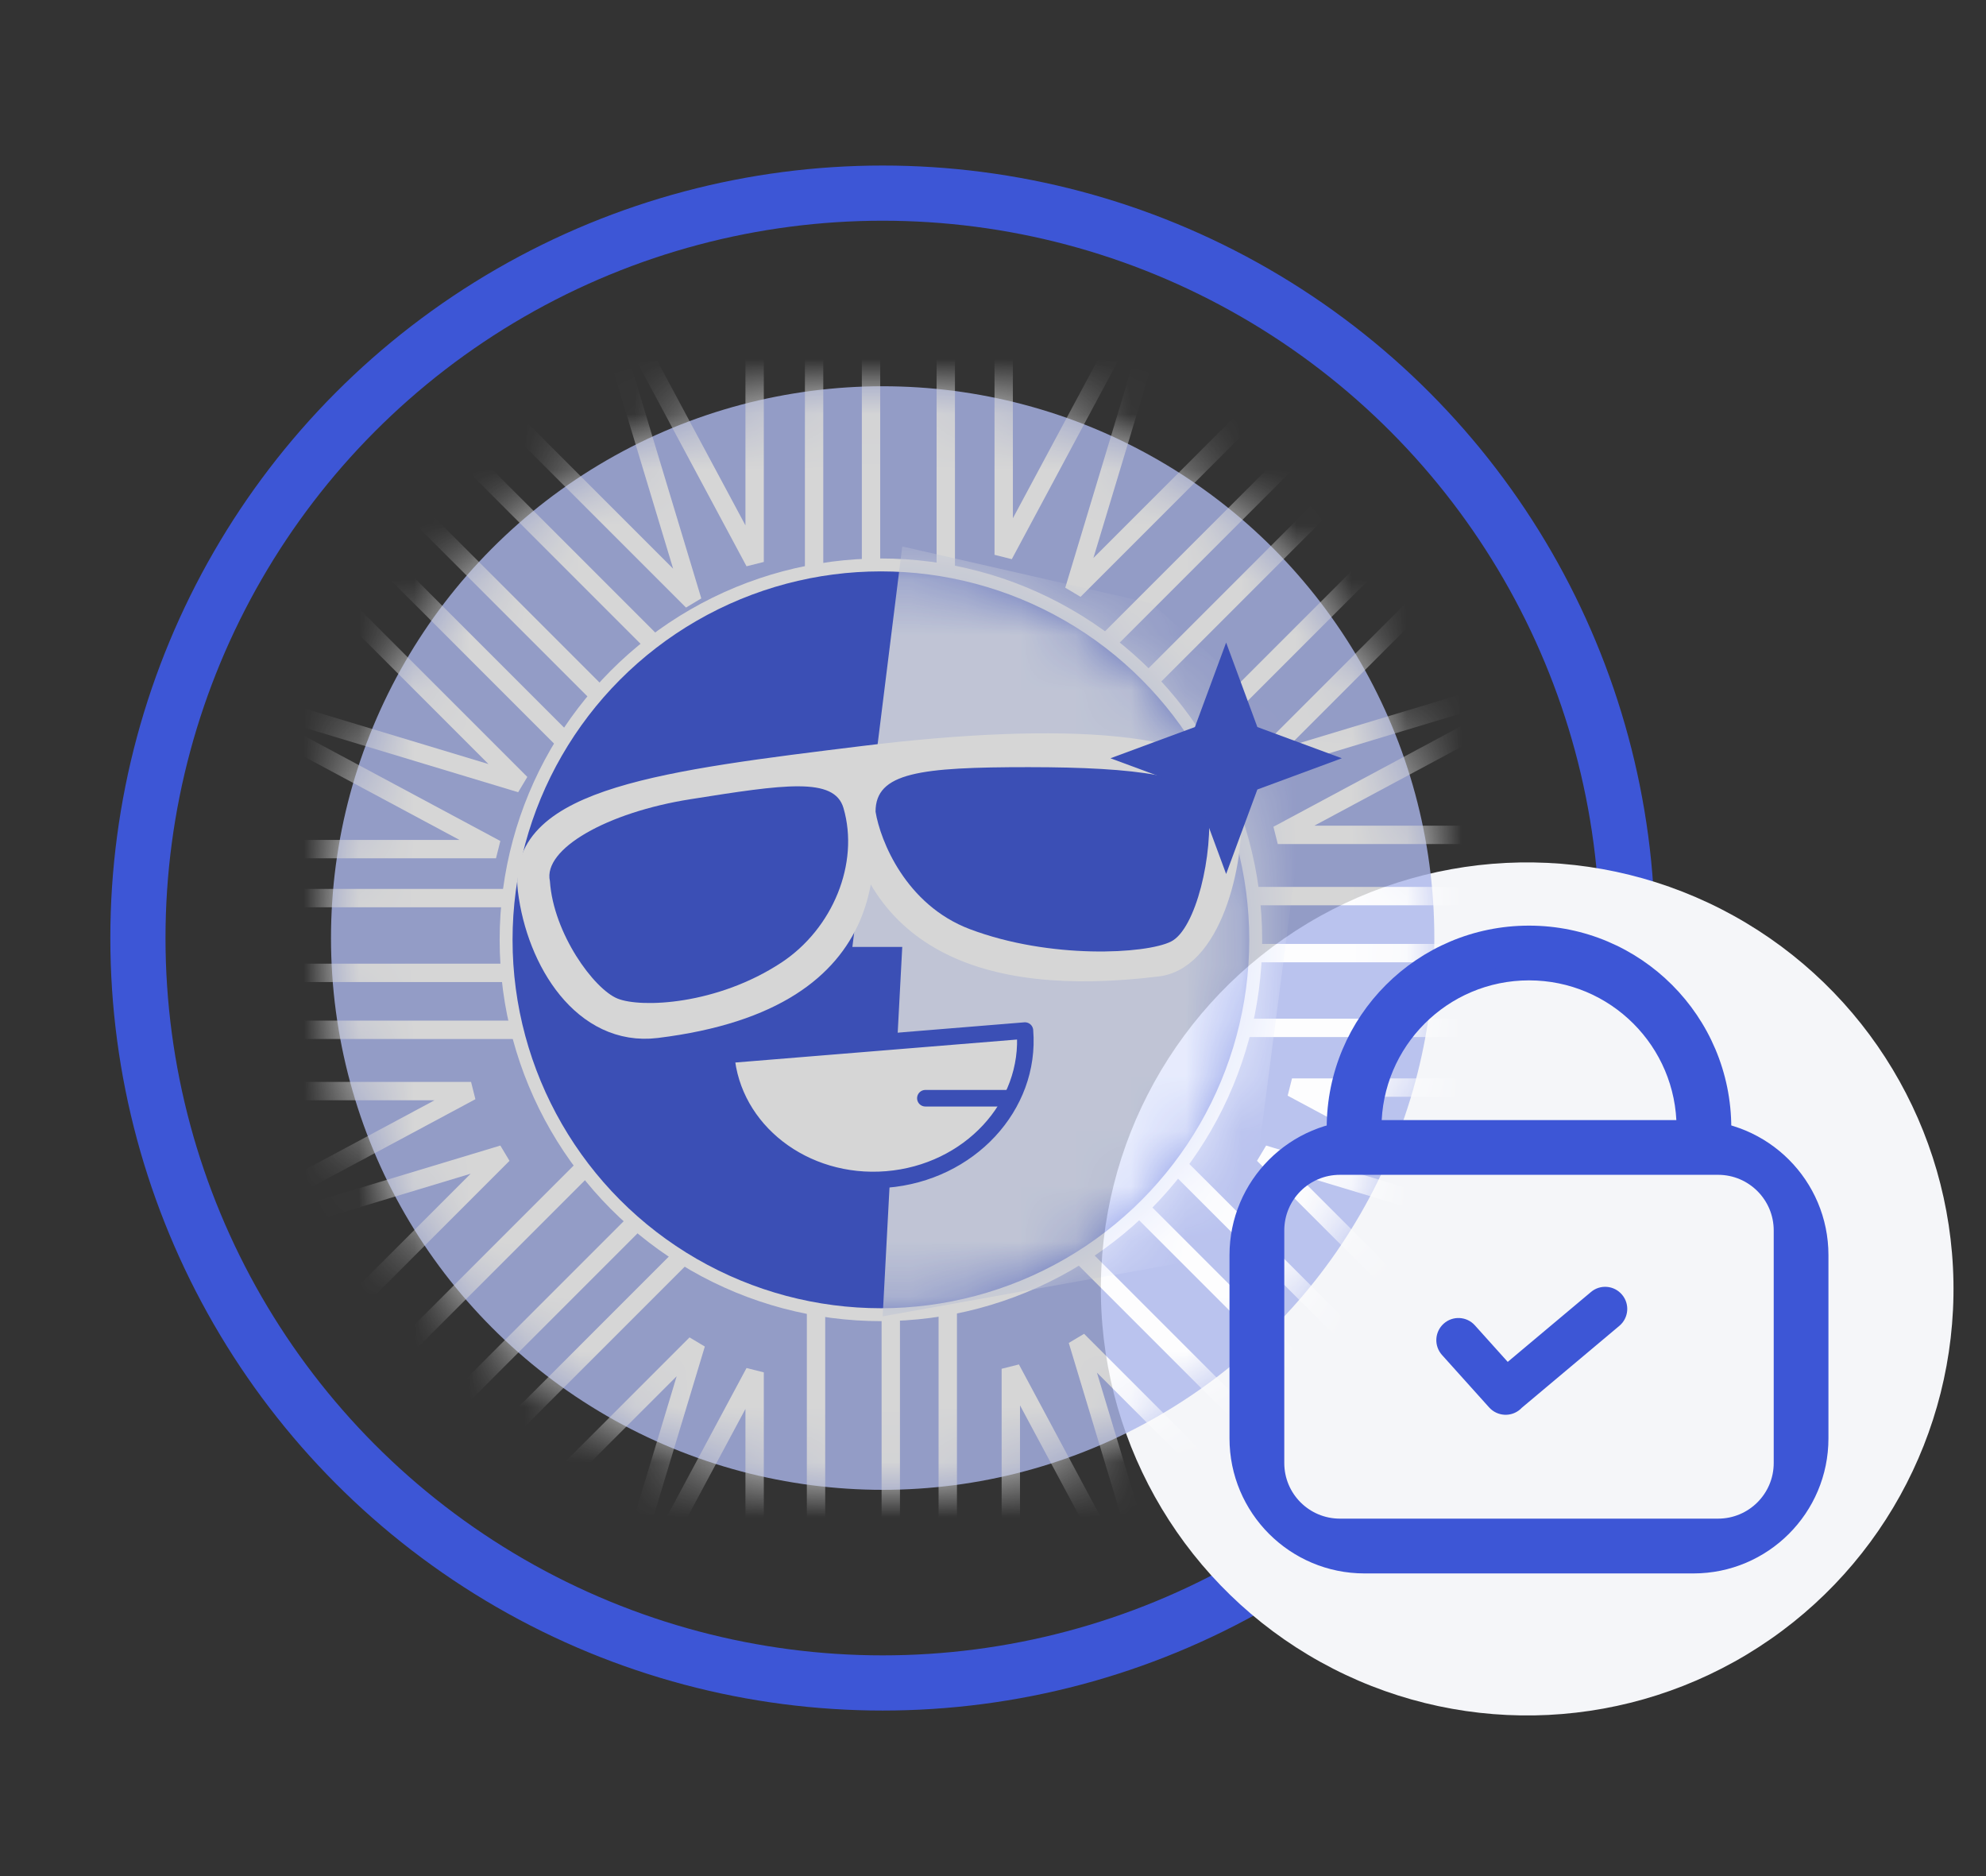 <svg width="36" height="34" viewBox="0 0 36 34" fill="none" xmlns="http://www.w3.org/2000/svg">
<rect x="0" y="0" width="36" height="34" fill="#333333" stroke="none"/>
<circle cx="16" cy="17" r="13.5" stroke="#3D56D6"/>
<ellipse cx="27.683" cy="23.359" rx="7.728" ry="7.73" transform="rotate(-1 27.683 23.359)" fill="#F5F6F9"/>
<g opacity="0.8">
<circle cx="16" cy="17" r="10" fill="#ABB6EB"/>
<mask id="mask0" mask-type="alpha" maskUnits="userSpaceOnUse" x="6" y="7" width="20" height="20">
<circle cx="16" cy="17" r="10" fill="white"/>
</mask>
<g mask="url(#mask0)">
<path d="M15.789 4.613V11.581" stroke="white" stroke-width="0.333"/>
<path d="M14.757 4.613V11.581" stroke="white" stroke-width="0.333"/>
<path d="M17.144 4.613V11.581" stroke="white" stroke-width="0.333"/>
<path d="M11.42 5.97L13.679 10.184V5.387" stroke="white" stroke-width="0.333"/>
<path d="M20.453 5.841L18.194 10.055V5.258" stroke="white" stroke-width="0.333"/>
<path d="M16.147 30.29V23.323" stroke="white" stroke-width="0.333"/>
<path d="M17.18 30.29V23.323" stroke="white" stroke-width="0.333"/>
<path d="M14.792 30.29V23.323" stroke="white" stroke-width="0.333"/>
<path d="M20.582 29.02L18.323 24.806V29.603" stroke="white" stroke-width="0.333"/>
<path d="M11.42 29.085L13.679 24.871V29.668" stroke="white" stroke-width="0.333"/>
<path d="M3.129 17.631H10.097" stroke="white" stroke-width="0.333"/>
<path d="M3.129 18.663H10.097" stroke="white" stroke-width="0.333"/>
<path d="M3.129 16.276H10.097" stroke="white" stroke-width="0.333"/>
<path d="M4.325 22.033L8.539 19.774H3.742" stroke="white" stroke-width="0.333"/>
<path d="M4.777 13.129L8.991 15.388H4.194" stroke="white" stroke-width="0.333"/>
<path d="M28.807 17.273H21.839" stroke="white" stroke-width="0.333"/>
<path d="M28.807 16.24H21.839" stroke="white" stroke-width="0.333"/>
<path d="M28.807 18.628H21.839" stroke="white" stroke-width="0.333"/>
<path d="M27.375 12.871L23.162 15.13H27.959" stroke="white" stroke-width="0.333"/>
<path d="M27.634 21.969L23.42 19.71H28.217" stroke="white" stroke-width="0.333"/>
<path d="M7.016 26.657L11.943 21.73" stroke="white" stroke-width="0.333"/>
<path d="M7.746 27.386L12.673 22.459" stroke="white" stroke-width="0.333"/>
<path d="M6.058 25.699L10.985 20.772" stroke="white" stroke-width="0.333"/>
<path d="M11.235 28.932L12.617 24.355L9.225 27.747" stroke="white" stroke-width="0.333"/>
<path d="M4.541 22.302L9.118 20.92L5.726 24.312" stroke="white" stroke-width="0.333"/>
<path d="M24.919 8.247L19.992 13.174" stroke="white" stroke-width="0.333"/>
<path d="M24.19 7.517L19.263 12.444" stroke="white" stroke-width="0.333"/>
<path d="M25.878 9.205L20.951 14.132" stroke="white" stroke-width="0.333"/>
<path d="M20.851 6.122L19.469 10.699L22.861 7.307" stroke="white" stroke-width="0.333"/>
<path d="M27.351 12.494L22.774 13.876L26.166 10.484" stroke="white" stroke-width="0.333"/>
<path d="M25.173 26.403L20.246 21.476" stroke="white" stroke-width="0.333"/>
<path d="M25.903 25.673L20.976 20.747" stroke="white" stroke-width="0.333"/>
<path d="M24.215 27.362L19.288 22.435" stroke="white" stroke-width="0.333"/>
<path d="M27.48 22.302L22.903 20.92L26.295 24.312" stroke="white" stroke-width="0.333"/>
<path d="M20.915 28.867L19.533 24.29L22.925 27.682" stroke="white" stroke-width="0.333"/>
<path d="M6.763 8.5L11.69 13.427" stroke="white" stroke-width="0.333"/>
<path d="M6.033 9.23L10.96 14.157" stroke="white" stroke-width="0.333"/>
<path d="M7.721 7.542L12.648 12.469" stroke="white" stroke-width="0.333"/>
<path d="M4.864 12.816L9.441 14.198L6.049 10.806" stroke="white" stroke-width="0.333"/>
<path d="M11.171 6.316L12.553 10.893L9.161 7.501" stroke="white" stroke-width="0.333"/>
</g>
<circle cx="15.968" cy="17.032" r="6.794" fill="#3D56D6" stroke="white" stroke-width="0.234"/>
<mask id="mask1" mask-type="alpha" maskUnits="userSpaceOnUse" x="9" y="10" width="14" height="14">
<circle cx="16.032" cy="17.032" r="6.794" fill="white" stroke="white" stroke-width="0.234"/>
</mask>
<g mask="url(#mask1)">
<path fill-rule="evenodd" clip-rule="evenodd" d="M16.355 9.903L15.451 17.161H16.355L16 23.856L22.582 22.677L23.777 13.486L20.876 10.935L16.355 9.903Z" fill="#E3E9FE"/>
</g>
<path d="M9.648 16.123C9.804 17.389 10.627 18.706 11.892 18.551C16.187 18.023 15.583 15.264 15.525 14.37C15.836 16.901 17.759 17.83 20.979 17.435C21.938 17.317 22.331 15.444 22.224 14.579C22.092 13.499 19.231 13.341 15.665 13.779C12.1 14.217 9.454 14.541 9.648 16.123Z" fill="white" stroke="white" stroke-width="0.524" stroke-linecap="round" stroke-linejoin="round"/>
<path d="M16.073 21.375C17.569 21.253 18.691 20.045 18.579 18.677L13.162 19.119C13.273 20.487 14.576 21.497 16.073 21.375Z" fill="white" stroke="#3D56D6" stroke-width="0.3" stroke-linejoin="round"/>
<path d="M16.774 19.903H18.258" stroke="#3D56D6" stroke-width="0.3" stroke-linecap="round" stroke-linejoin="round"/>
<path d="M17.581 16.839C16.419 16.4 15.957 15.236 15.871 14.71C15.871 14 16.677 13.903 18.645 13.903C20.613 13.903 21.806 14.065 21.903 14.581C22 15.484 21.677 16.839 21.226 17.064C20.774 17.29 19.032 17.387 17.581 16.839Z" fill="#3D56D6"/>
<path d="M14.165 17.444C15.097 16.829 15.581 15.645 15.29 14.645C15.125 14.076 14.217 14.215 12.516 14.484C11 14.723 9.839 15.387 9.968 15.968C10.032 16.919 10.766 17.924 11.194 18.097C11.621 18.27 13 18.212 14.165 17.444Z" fill="#3D56D6"/>
<path d="M22.226 11.645L22.792 13.176L24.323 13.742L22.792 14.308L22.226 15.839L21.66 14.308L20.129 13.742L21.66 13.176L22.226 11.645Z" fill="#3D56D6"/>
</g>
<mask id="path-54-inside-1" fill="white">
<rect x="23.135" y="21.147" width="9.16" height="6.519" rx="1.152"/>
</mask>
<rect x="23.135" y="21.147" width="9.16" height="6.519" rx="1.152" fill="#EAEFFF" stroke="#F5F6F9" stroke-width="3.456" mask="url(#path-54-inside-1)"/>
<path fill-rule="evenodd" clip-rule="evenodd" d="M29.348 23.51C29.232 23.371 29.024 23.353 28.885 23.47L27.324 24.781L26.682 24.067C26.56 23.932 26.352 23.921 26.217 24.043C26.082 24.165 26.071 24.373 26.192 24.508L27.048 25.459C27.17 25.594 27.378 25.605 27.513 25.483C27.521 25.476 27.529 25.468 27.536 25.461L29.308 23.973C29.447 23.856 29.465 23.649 29.348 23.51Z" fill="#3D56D6"/>
<path d="M28.885 23.47L28.931 23.525V23.525L28.885 23.47ZM29.348 23.51L29.293 23.556V23.556L29.348 23.51ZM27.324 24.781L27.27 24.829C27.296 24.858 27.34 24.861 27.37 24.836L27.324 24.781ZM26.682 24.067L26.628 24.116L26.682 24.067ZM26.217 24.043L26.265 24.096L26.217 24.043ZM26.192 24.508L26.139 24.556L26.139 24.556L26.192 24.508ZM27.048 25.459L27.102 25.411V25.411L27.048 25.459ZM27.513 25.483L27.561 25.537H27.561L27.513 25.483ZM27.536 25.461L27.489 25.405L27.483 25.412L27.536 25.461ZM29.308 23.973L29.354 24.028V24.028L29.308 23.973ZM28.931 23.525C29.04 23.434 29.202 23.448 29.293 23.556L29.403 23.464C29.261 23.294 29.008 23.272 28.839 23.415L28.931 23.525ZM27.37 24.836L28.931 23.525L28.839 23.415L27.277 24.726L27.37 24.836ZM26.628 24.116L27.27 24.829L27.377 24.733L26.735 24.019L26.628 24.116ZM26.265 24.096C26.371 24.001 26.533 24.01 26.628 24.116L26.735 24.019C26.587 23.854 26.333 23.841 26.169 23.989L26.265 24.096ZM26.246 24.46C26.151 24.354 26.159 24.192 26.265 24.096L26.169 23.989C26.004 24.138 25.991 24.391 26.139 24.556L26.246 24.46ZM27.102 25.411L26.246 24.46L26.139 24.556L26.994 25.507L27.102 25.411ZM27.465 25.43C27.359 25.525 27.197 25.516 27.102 25.411L26.994 25.507C27.143 25.672 27.397 25.685 27.561 25.537L27.465 25.43ZM27.483 25.412C27.477 25.418 27.471 25.424 27.465 25.43L27.561 25.537C27.571 25.528 27.581 25.519 27.589 25.509L27.483 25.412ZM29.262 23.918L27.49 25.405L27.582 25.516L29.354 24.028L29.262 23.918ZM29.293 23.556C29.384 23.665 29.37 23.827 29.262 23.918L29.354 24.028C29.523 23.886 29.546 23.633 29.403 23.464L29.293 23.556Z" fill="#3D56D6"/>
<path fill-rule="evenodd" clip-rule="evenodd" d="M24.193 20.442C24.193 18.496 25.77 16.919 27.716 16.919C29.661 16.919 31.239 18.496 31.239 20.442V20.619H30.535V20.441C30.535 18.885 29.273 17.623 27.716 17.623C26.16 17.623 24.898 18.885 24.898 20.441V20.619H24.193V20.442Z" fill="#3D56D6"/>
<path d="M31.239 20.619V20.763C31.318 20.763 31.383 20.698 31.383 20.619H31.239ZM30.535 20.619H30.391C30.391 20.698 30.455 20.763 30.535 20.763V20.619ZM24.898 20.619V20.763C24.978 20.763 25.042 20.698 25.042 20.619H24.898ZM24.193 20.619H24.049C24.049 20.698 24.113 20.763 24.193 20.763V20.619ZM27.716 16.775C25.691 16.775 24.049 18.416 24.049 20.442H24.337C24.337 18.575 25.85 17.063 27.716 17.063V16.775ZM31.383 20.442C31.383 18.416 29.741 16.775 27.716 16.775V17.063C29.582 17.063 31.095 18.575 31.095 20.442H31.383ZM31.383 20.619V20.442H31.095V20.619H31.383ZM30.535 20.763H31.239V20.475H30.535V20.763ZM30.679 20.619V20.441H30.391V20.619H30.679ZM30.679 20.441C30.679 18.805 29.353 17.479 27.716 17.479V17.767C29.194 17.767 30.391 18.964 30.391 20.441H30.679ZM27.716 17.479C26.08 17.479 24.754 18.805 24.754 20.441H25.042C25.042 18.964 26.239 17.767 27.716 17.767V17.479ZM24.754 20.441V20.619H25.042V20.441H24.754ZM24.193 20.763H24.898V20.475H24.193V20.763ZM24.049 20.442V20.619H24.337V20.442H24.049Z" fill="#3D56D6"/>
<path fill-rule="evenodd" clip-rule="evenodd" d="M24.735 20.442C23.462 20.442 22.431 21.474 22.431 22.747V26.067C22.431 27.34 23.462 28.371 24.735 28.371H30.696C31.968 28.371 33 27.34 33 26.067V22.747C33 21.474 31.968 20.442 30.696 20.442H24.735ZM24.288 21.147C23.652 21.147 23.136 21.663 23.136 22.299V26.514C23.136 27.151 23.652 27.666 24.288 27.666H31.144C31.78 27.666 32.296 27.151 32.296 26.514V22.299C32.296 21.663 31.78 21.147 31.144 21.147H24.288Z" fill="#3D56D6"/>
<path d="M22.575 22.747C22.575 21.554 23.542 20.587 24.735 20.587V20.299C23.383 20.299 22.287 21.395 22.287 22.747H22.575ZM22.575 26.067V22.747H22.287V26.067H22.575ZM24.735 28.227C23.542 28.227 22.575 27.26 22.575 26.067H22.287C22.287 27.419 23.383 28.515 24.735 28.515V28.227ZM30.696 28.227H24.735V28.515H30.696V28.227ZM32.856 26.067C32.856 27.26 31.889 28.227 30.696 28.227V28.515C32.048 28.515 33.144 27.419 33.144 26.067H32.856ZM32.856 22.747V26.067H33.144V22.747H32.856ZM30.696 20.587C31.889 20.587 32.856 21.554 32.856 22.747H33.144C33.144 21.395 32.048 20.299 30.696 20.299V20.587ZM24.735 20.587H30.696V20.299H24.735V20.587ZM23.28 22.299C23.28 21.742 23.731 21.291 24.288 21.291V21.003C23.572 21.003 22.992 21.583 22.992 22.299H23.28ZM23.28 26.514V22.299H22.992V26.514H23.28ZM24.288 27.522C23.731 27.522 23.28 27.071 23.28 26.514H22.992C22.992 27.23 23.572 27.81 24.288 27.81V27.522ZM31.144 27.522H24.288V27.81H31.144V27.522ZM32.152 26.514C32.152 27.071 31.7 27.522 31.144 27.522V27.81C31.859 27.81 32.44 27.23 32.44 26.514H32.152ZM32.152 22.299V26.514H32.44V22.299H32.152ZM31.144 21.291C31.7 21.291 32.152 21.742 32.152 22.299H32.44C32.44 21.583 31.859 21.003 31.144 21.003V21.291ZM24.288 21.291H31.144V21.003H24.288V21.291Z" fill="#3D56D6"/>
</svg>
